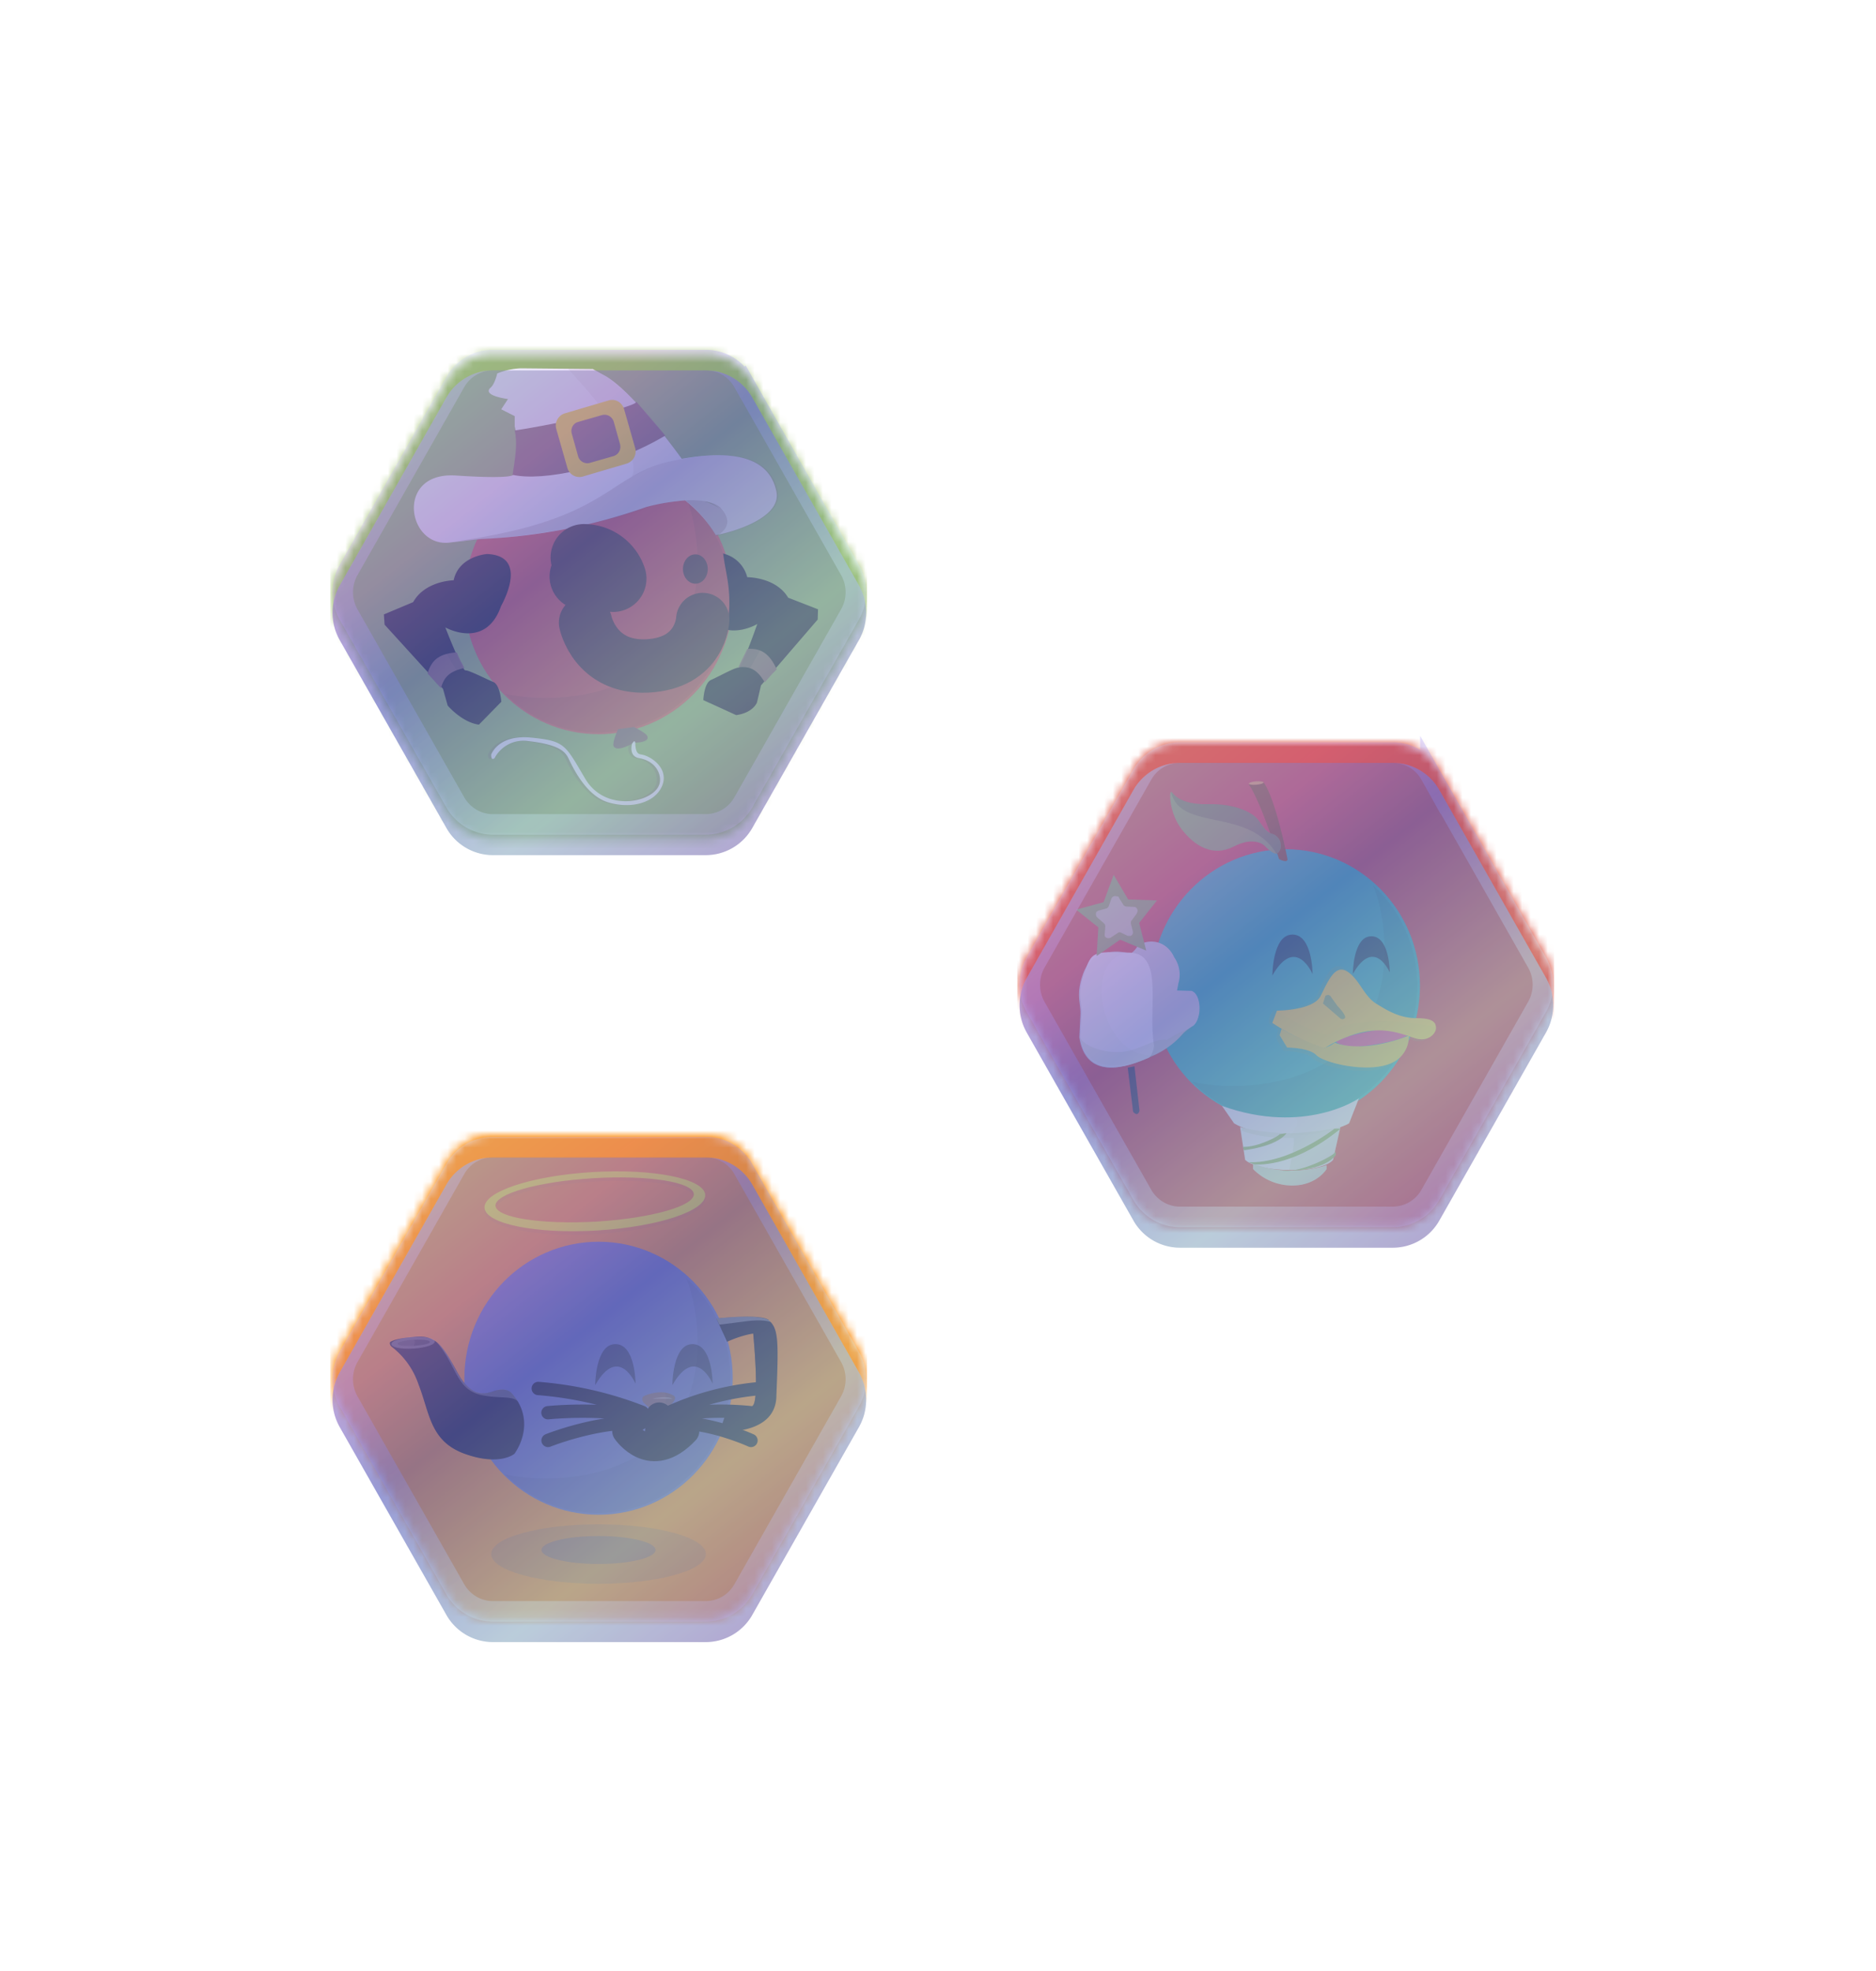 <svg xmlns="http://www.w3.org/2000/svg" fill="none" viewBox="0 0 220 231"><g filter="url(#a)" opacity=".7" style="mix-blend-mode:overlay"><circle cx="69.5" cy="161.5" r="45.5" fill="url(#b)"/></g><mask id="c" width="63" height="57" x="39" y="133" maskUnits="userSpaceOnUse" style="mask-type:luminance"><path fill="#fff" d="m88.23 136.2 12.5 22a6.5 6.5 0 0 1 0 6.4l-12.5 22.02a6.27 6.27 0 0 1-5.45 3.2h-25a6.27 6.27 0 0 1-5.44-3.2l-12.5-22.01a6.51 6.51 0 0 1 0-6.4l12.5-22.01a6.28 6.28 0 0 1 5.45-3.2h25a6.27 6.27 0 0 1 5.44 3.2Z"/></mask><g mask="url(#c)"><path fill="#FC8702" d="M101.67 129.53H38.73v64h62.94v-64Z"/><path fill="#5961A8" d="M70.2 177.53c8.69 0 15.73-7.16 15.73-16 0-8.83-7.04-16-15.73-16-8.7 0-15.74 7.17-15.74 16 0 8.84 7.05 16 15.74 16Z"/><path fill="#010101" d="M85.64 161.53c0 3.11-.9 6.15-2.6 8.74a15.58 15.58 0 0 1-6.93 5.82 15.29 15.29 0 0 1-16.88-3.3c4.07.93 14.16 1.2 19.6-5.72 4.08-4.99 3.27-13.29 1.63-17.3a15.72 15.72 0 0 1 5.18 11.76Z" opacity=".1"/><path fill="#795548" d="M69.44 137.78c-7.16.44-12.78 2.31-12.62 4.2.15 1.88 6.1 3.08 13.25 2.64 7.16-.44 12.79-2.33 12.63-4.2-.16-1.88-6.13-3.08-13.26-2.64Zm.52 5.8c-6.42.35-11.73-.45-11.85-1.84-.11-1.4 4.96-2.84 11.41-3.25 6.45-.4 11.73.44 11.84 1.84.12 1.4-4.95 2.84-11.4 3.24Z" opacity=".1"/><path fill="#FFF800" d="M69.44 137.37c-7.16.44-12.78 2.32-12.62 4.2.15 1.88 6.1 3.08 13.25 2.64 7.16-.44 12.79-2.32 12.63-4.2-.16-1.88-6.13-3.08-13.26-2.64Zm.52 5.8c-6.42.36-11.73-.44-11.85-1.84-.11-1.4 4.96-2.84 11.41-3.24 6.45-.4 11.73.44 11.84 1.84.12 1.4-4.95 2.84-11.4 3.24Z"/><path fill="#000" d="M90.18 154.73c-.9-.8-6.17-.2-6.17-.2l.35.76.9 1.97c.99-.45 2.05-.8 3.07-.97 0 .04.75 7.65-.04 8.45-.78.8-3.3 1.31-3.3 1.31l-.24.69-.39 1.03s6.69.56 6.69-4.24c.27-6.52.23-7.84-.9-8.8h.03ZM48.4 156.7s-1.85.12-2.56.53c-.2.07-.15.4.08.6a9.27 9.27 0 0 1 3.15 4.4c1.34 3.4 1.34 6.68 5.43 8.16 4.1 1.47 5.82 0 5.82 0s2.8-3.64-.35-7.16c0 0-.63-.65-1.85-.25-1.42.49-2.95.77-4.56-2.28-1.66-3-2.44-4.36-5.16-4Z"/><path fill="#fff" d="M48.49 158.05c1.4-.09 2.53-.46 2.5-.84-.02-.37-1.18-.6-2.59-.52-1.4.1-2.53.47-2.5.84.01.38 1.18.61 2.59.52ZM56.6 163.53c2.04.4 3.53.04 4.12.72-.2-.36-.35-.56-.74-1.04a1.82 1.82 0 0 0-1.81-.24c-4.3 1.6-4.57-3.8-6.93-5.64 2.4 2.84 2.24 5.6 5.35 6.2Z" opacity=".3"/><path fill="#fff" d="M84.02 154.53s5.74-.68 6.33.4c-.9-.31-2.36-.16-3.46 0l-2.52.32-.35-.72Z" opacity=".4"/><path fill="#010101" d="M46.5 158.33c1.86 1.6 2.33 3.16 2.6 3.88 1.3 3.4 1.3 6.68 5.4 8.16 4.09 1.48 5.82 0 5.82 0s2.08-2.4.67-5.6c0 0 1.53 4.4-3.11 4.4-2.13-.04-4.13-.36-5.7-2.4-2.1-2.72-3.08-7.6-5.67-8.44Z" opacity=".16"/><path fill="#010101" d="M48.53 157.73c1.04-.07 1.87-.28 1.86-.48 0-.2-.86-.3-1.9-.24-1.04.07-1.88.28-1.87.48.01.2.87.3 1.9.24Z" opacity=".35"/><path fill="#010101" d="M50.43 157.25c.2.36-1.9.48-1.9.48.17-.44.13-.68-.03-.68 0 0 1.73-.12 1.93.2Z" opacity=".35"/><path fill="#010101" d="M88.33 156.3s.75 7.63-.04 8.43c-.79.8-3.3 1.32-3.3 1.32l-.24.68s3.46-.48 4.33-1.64c.86-1.16.4-7.16.4-7.16s.1-2.12-1.15-1.64Z" opacity=".5"/><path fill="#795548" d="M75.7 163.53s1.9-.8 3.23 0c.32.16.28.44 0 .8 0 0-1.33 1.6-1.6 1.6-.28 0-1.9-1.6-1.9-1.6-.23-.4-.11-.68.28-.8Z"/><path fill="#3A3A3A" d="M77.8 163.17c.4.08.79.16 1.18.36.31.16.28.44 0 .8-.47.6-1 1.14-1.61 1.6.74-1.28 1.02-2.52.43-2.76Z" opacity=".2"/><path stroke="#000" stroke-linecap="round" stroke-linejoin="round" stroke-width="3.13" d="M76.5 169.53c.64.09.8-2.31.8-3.6m-3.94 1.8s2.95 4.4 7.08 0"/><path fill="#010101" d="M69.8 162.33s0-4.8 2.37-4.8c2.36 0 2.36 4.64 2.36 4.64s-1.97-4.64-4.73.16Zm9.05 0s0-4.8 2.36-4.8 2.36 4.64 2.36 4.64-1.96-4.64-4.72.16Z" opacity=".6"/><path fill="#fff" d="M76.5 163.93s1.57-.4 2.36 0H76.5Z" opacity=".3"/><path stroke="#000" stroke-linecap="round" stroke-linejoin="round" stroke-width="1.56" d="M75.32 165.53a42.6 42.6 0 0 0-12.2-2.8m12.04 3.33c-4.72-1.13-10.9-.49-10.9-.49m10.86 1.25c-4.83-.4-10.85 2-10.85 2m14.2-3.28a32.64 32.64 0 0 1 10.62-2.8m-10.5 3.31c4.13-1.12 9.48-.48 9.48-.48m-9.44 1.25c4.2-.4 9.44 2 9.44 2"/><path fill="#795548" d="M70.2 185.62c6.94 0 12.58-1.56 12.58-3.49 0-1.92-5.64-3.48-12.59-3.48s-12.59 1.56-12.59 3.48c0 1.93 5.64 3.49 12.6 3.49Z" opacity=".3"/><path fill="#795548" d="M70.2 183.3c3.69 0 6.68-.74 6.68-1.64 0-.91-2.99-1.64-6.68-1.64-3.7 0-6.7.73-6.7 1.64 0 .9 3 1.64 6.7 1.64Z" opacity=".6"/></g><g style="mix-blend-mode:screen"><g filter="url(#d)"><path fill="url(#e)" fill-opacity=".6" d="m88.23 136.44 12.5 22a6.49 6.49 0 0 1 0 6.4l-12.5 22a6.27 6.27 0 0 1-5.45 3.2h-25a6.27 6.27 0 0 1-5.44-3.2l-12.5-22a6.5 6.5 0 0 1 0-6.4l12.5-22a6.28 6.28 0 0 1 5.45-3.2h25a6.27 6.27 0 0 1 5.44 3.2Z"/><path fill="#1F2348" fill-opacity=".2" d="m88.23 136.44 12.5 22a6.49 6.49 0 0 1 0 6.4l-12.5 22a6.27 6.27 0 0 1-5.45 3.2h-25a6.27 6.27 0 0 1-5.44-3.2l-12.5-22a6.5 6.5 0 0 1 0-6.4l12.5-22a6.28 6.28 0 0 1 5.45-3.2h25a6.27 6.27 0 0 1 5.44 3.2Z" style="mix-blend-mode:color-burn"/></g><path stroke="url(#f)" stroke-opacity=".3" stroke-width="2.41" d="m87.18 137.03 12.5 22c.92 1.62.92 3.6 0 5.22l-12.5 22a5.07 5.07 0 0 1-4.4 2.6h-25c-1.8 0-3.48-.99-4.4-2.6l-12.5-22a5.3 5.3 0 0 1 0-5.22l12.5-22a5.07 5.07 0 0 1 4.4-2.6h25c1.81 0 3.5.99 4.4 2.6Z"/></g><g filter="url(#g)" opacity=".7" style="mix-blend-mode:overlay"><circle cx="69.5" cy="69.5" r="45.5" fill="url(#h)"/></g><mask id="i" width="63" height="58" x="39" y="41" maskUnits="userSpaceOnUse" style="mask-type:luminance"><path fill="#fff" d="m88.23 44.72 12.5 22a6.5 6.5 0 0 1 0 6.4l-12.5 22.01a6.27 6.27 0 0 1-5.45 3.2h-25a6.27 6.27 0 0 1-5.44-3.2l-12.5-22a6.51 6.51 0 0 1 0-6.4l12.5-22.01a6.28 6.28 0 0 1 5.45-3.2h25a6.27 6.27 0 0 1 5.44 3.2Z"/></mask><g mask="url(#i)"><path fill="#88B04B" d="M101.67 38.05H38.73v64h62.94v-64Z"/><path fill="#D94432" d="M70.2 86.05c8.69 0 15.73-7.16 15.73-16s-7.04-16-15.73-16c-8.7 0-15.74 7.16-15.74 16s7.05 16 15.74 16Z"/><path fill="#010101" d="M85.64 70.05c0 3.11-.9 6.15-2.6 8.74a15.58 15.58 0 0 1-6.93 5.82 15.29 15.29 0 0 1-16.88-3.3c4.07.92 14.16 1.2 19.6-5.72 4.08-4.99 3.27-13.3 1.63-17.3a15.73 15.73 0 0 1 5.18 11.76Z" opacity=".1"/><path fill="#fff" d="M91.04 57.57c-.74-3.44-4-5.04-11.09-3.8-2.12-2.92-6.22-8.12-8.97-9.72l-1.46-.8-8.38-.08a8 8 0 0 0-2.83.6s-.27 1.2-.75 1.64c-1.14.96 2.01 1.36 2.01 1.36l-.79 1.2 1.58.8v1.2c.7 2.76-.12 5.6-.12 5.6s.47.64-6.77.16c-7.24-.48-5.7 8.64-.59 7.84l3.5-.4a66.29 66.29 0 0 0 19.44-3.76c1.5-.4 2.99-.64 4.52-.76a14.82 14.82 0 0 1 3.62 4.08l.12-.08-.08.04c0 .08 7.83-1.52 7.04-5.12Zm-8.45 1.2c.66.08 1.25.36 1.77.8a5.9 5.9 0 0 0-1.77-.8Z"/><path fill="#795548" d="M80.35 58.65a13.18 13.18 0 0 1 3.62 4.2s2.48-1.12.63-3.2c0 0-.63-1.2-4.25-1Z" opacity=".5"/><path fill="#795548" d="M53.6 63.41s12.98-.36 22.35-4c0 0 6.57-1.84 8.53.16 1.97 2-.35 3.2-.35 3.2s7.87-1.6 7.08-5.2c-.78-3.6-4.33-5.2-12.2-3.6-7.86 1.6-7.31 6.92-25.4 9.44Z" opacity=".25"/><path fill="#795548" d="M66.63 43.25c4.32 4.64 8.65 10.24 7.47 12.64 1.97-1 3.19-1.68 5.86-2.12a73.22 73.22 0 0 0-3.62-4.84s-4.95-5.28-6.92-5.68h-2.8Z" opacity=".1"/><path fill="#795548" d="M60.12 55.65c3.54.8 11.48-.8 17.9-4.6l-3.39-3.96c-.2.8-12.07 3.08-14.28 3.36.36 1.4.08 3.12-.23 5.2Z"/><path fill="#FFE000" d="m66.22 48.45 5.16-1.52c.79-.24 1.57.24 1.8 1l1.3 4.56c.24.8-.23 1.6-.98 1.84l-5.15 1.52a1.46 1.46 0 0 1-1.81-1l-1.3-4.56c-.24-.8.24-1.6.98-1.84Z"/><path fill="#795548" d="m67.8 49.45 2.79-.8c.59-.16 1.18.16 1.38.76l.74 2.64c.16.6-.15 1.2-.74 1.4l-2.8.8a1.12 1.12 0 0 1-1.37-.76l-.75-2.68c-.16-.6.16-1.2.75-1.36Z"/><path fill="#000" d="M57.1 64.93s-3.3.24-3.9 3.08c0 0-3.34.04-4.75 2.56l-3.43 1.44.08 1.2 6.85 7.52.55 1.96s1.65 1.96 3.66 2.24l2.63-2.68s-.15-2-.94-2.32c-.79-.32-2.87-1.4-3.27-1.36-.39.04-2.36-5.04-2.36-5.04s4.72 2.68 6.53-2.48c0-.04 3.47-5.92-1.65-6.12Zm27.7-.08.2.08a3.8 3.8 0 0 1 2.63 2.72s3.34-.04 4.8 2.4l3.5 1.36-.04 1.2-6.65 7.72-.47 2s-.43 1.2-2.44 1.48l-3.85-1.76s.08-2 .9-2.36c.83-.36 2.83-1.48 3.23-1.44.4.04 2.2-5.12 2.2-5.12s-1.73 1.04-3.54.68c.67-4.56-.12-6.16-.47-8.96Z"/><path fill="#795548" d="M53.56 76.45c.32.8.6 1.28.9 1.84-1.88.4-2.43 1.2-2.75 2.36l-1.57-1.72c.51-1.76 1.57-2.32 3.42-2.48Zm37.53 2c-.62.6-.98 1.04-1.41 1.52-.98-1.68-1.89-1.88-3.1-1.76l1.05-2.16c1.77-.12 2.64.68 3.47 2.4Z"/><path fill="#010101" d="M57.1 64.93c2.48 1.2 2.01 5.8-.82 5.2-.16 1.16-.6 2.84-3.86 2.4-1.22.32-2.24.48-2.24.48l3.58 5.92c2.32.64 4.13 1.72 5.04 3.32 0 0-.16-2-.95-2.32-.79-.32-2.95-1.4-3.34-1.4-.4-.16-2.32-5.04-2.32-5.04s4.72 2.72 6.57-2.44c-.04-.08 3.46-5.88-1.66-6.12Z" opacity=".1"/><path fill="#010101" d="M84.92 65.81s1.9 1.12 2.29 2.72c0 0 2.75.4 3.54 2.4l1.18.4-4.33 7.6-3.15 2c-.5.41-.9.93-1.18 1.52l-.79-.4s.04-2.32 1.26-2.48c1.03-.52 2.56-1.36 3-1.36.86-1.6 1.45-3.36 2.08-5.08a5.31 5.31 0 0 1-3.54.68c.47-2.84.31-5.24-.36-8Z" opacity=".15"/><path fill="#42210B" d="M81.55 68.41c.8 0 1.45-.77 1.45-1.72s-.65-1.72-1.45-1.72c-.8 0-1.46.77-1.46 1.72s.66 1.72 1.46 1.72Z"/><path stroke="#42210B" stroke-linecap="round" stroke-linejoin="round" stroke-width="6.26" d="M68.67 72.97s1.1 5.36 7.24 5.08c6.3-.32 6.5-5.44 6.5-5.44"/><path stroke="#42210B" stroke-linecap="round" stroke-linejoin="round" stroke-width="7.82" d="M68.48 65.33a3.62 3.62 0 0 1 3.42 2.48c-1.26-.84-1.65-1.12-3.54-.24"/><path fill="#795548" d="M74.33 87.05s1.97 0 1.58-.8c-.16-.36-1.54-1.04-1.54-1.04l-.94.12c.94.8 1.18 1.36.9 1.72Z" opacity=".1"/><path fill="#795548" d="M73.75 87.17s-.43 1.44.79 1.68c2.36.4 2.75 2.4 2.36 3.2-.79 2-6.3 3.2-8.66-.8-2.36-4-2.36-4.4-6.3-4.8-3.93-.4-4.71 2-4.71 2 0 .8.39.4.39.4a3.82 3.82 0 0 1 3.93-2c3.54.4 4.33 1.2 4.73 2 .39.8 1.96 4.4 4.72 5.2 2.75.8 5.5 0 6.3-2 .78-2-1.3-3.4-2.37-3.6-.31-.08-.7 0-.79-1.12v-.08c0-.8-.39-.08-.39-.08Z" opacity=".3"/><path fill="#795548" d="M71.96 87.45c.4.8 2.36-.4 2.36-.4s1.97 0 1.58-.8c-.16-.36-1.54-1.04-1.54-1.04l-1.88.24s-.71 1.56-.52 2Z"/><path fill="#fff" d="M74.12 87.17s-.43 1.44.8 1.68c2.35.4 2.75 2.4 2.35 3.2-.78 2-6.3 3.2-8.65-.8-2.36-4-2.36-4.4-6.3-4.8-3.93-.4-4.72 2-4.72 2 0 .8.4.4.4.4a3.82 3.82 0 0 1 3.93-2c3.54.4 4.33 1.2 4.72 2 .4.8 1.97 4.4 4.72 5.2 2.75.8 5.5 0 6.3-2 .78-2-1.3-3.4-2.36-3.6-.32-.08-.71 0-.8-1.12v-.08c0-.8-.39-.08-.39-.08Z"/><path fill="#795548" d="M71.97 87.45c.4.8 1.57-.4 2.36-.4.79 0 1.97 0 1.57-.8-.59.2-2.95 1-3.93 1.2Z" opacity=".1"/></g><g style="mix-blend-mode:screen"><g filter="url(#j)"><path fill="url(#k)" fill-opacity=".6" d="m88.23 44.2 12.5 22a6.5 6.5 0 0 1 0 6.4l-12.5 22.01a6.27 6.27 0 0 1-5.45 3.2h-25a6.27 6.27 0 0 1-5.44-3.2l-12.5-22a6.51 6.51 0 0 1 0-6.4l12.5-22.01a6.28 6.28 0 0 1 5.45-3.2h25a6.27 6.27 0 0 1 5.44 3.2Z"/><path fill="#1F2348" fill-opacity=".2" d="m88.23 44.2 12.5 22a6.5 6.5 0 0 1 0 6.4l-12.5 22.01a6.27 6.27 0 0 1-5.45 3.2h-25a6.27 6.27 0 0 1-5.44-3.2l-12.5-22a6.51 6.51 0 0 1 0-6.4l12.5-22.01a6.28 6.28 0 0 1 5.45-3.2h25a6.27 6.27 0 0 1 5.44 3.2Z" style="mix-blend-mode:color-burn"/></g><path stroke="url(#l)" stroke-opacity=".3" stroke-width="2.41" d="m87.18 44.8 12.5 22c.92 1.61.92 3.6 0 5.21l-12.5 22.01a5.07 5.07 0 0 1-4.4 2.6h-25c-1.8 0-3.48-.99-4.4-2.6l-12.5-22a5.3 5.3 0 0 1 0-5.22l12.5-22a5.07 5.07 0 0 1 4.4-2.6h25c1.81 0 3.5.99 4.4 2.6Z"/></g><g filter="url(#m)" opacity=".7" style="mix-blend-mode:overlay"><circle cx="150.5" cy="115.5" r="45.5" fill="url(#n)"/></g><mask id="o" width="64" height="57" x="119" y="87" maskUnits="userSpaceOnUse" style="mask-type:luminance"><path fill="#fff" d="m168.8 90.2 12.5 22a6.5 6.5 0 0 1 0 6.4l-12.5 22.02a6.27 6.27 0 0 1-5.45 3.2h-25a6.27 6.27 0 0 1-5.44-3.2l-12.5-22.01a6.51 6.51 0 0 1 0-6.4l12.5-22.01a6.28 6.28 0 0 1 5.45-3.2h25a6.27 6.27 0 0 1 5.44 3.2Z"/></mask><g mask="url(#o)"><path fill="#D94432" d="M182.26 83.53H119.3v64h62.95v-64Z"/><path fill="#21BCA5" d="M150.78 131.53c8.7 0 15.74-7.16 15.74-16 0-8.83-7.05-16-15.74-16-8.69 0-15.73 7.17-15.73 16 0 8.84 7.04 16 15.73 16Z"/><path fill="#010101" d="M166.2 115.53c0 3.11-.9 6.15-2.6 8.74a15.58 15.58 0 0 1-6.92 5.82 15.28 15.28 0 0 1-16.88-3.3c4.07.93 14.16 1.2 19.6-5.72 4.08-4.99 3.27-13.29 1.63-17.3a15.96 15.96 0 0 1 5.17 11.76Z" opacity=".1"/><path fill="#825105" d="M150.99 100.7s-1.38-7.13-2.84-9.05c-.08-.08-.67-.2-1.61.24l-.08.08s1.02 1.04 3.54 8.72c0 0 .99.52.99 0Z"/><path fill="#F4B145" d="M147.33 91.97c.48-.04.86-.16.85-.27-.01-.1-.4-.17-.88-.13-.48.04-.86.16-.85.27.01.11.4.17.88.13Z"/><path fill="#88B04B" d="M149.69 100.05s.28-.04.47-.56c.2-.76-.2-1.52-.94-1.76-.79-.2-1.14-.96-1.7-1.68-.55-.72-2.51-1.88-5.86-1.8-3.34.08-4-1.2-4.28-1.44-.28-.24-.32 2.4 1.18 4.36 1.5 1.96 3.66 3.32 6.13 2.04 2.48-1.28 3.62-.08 3.62-.08s.87.96 1.38.92Z"/><path fill="#010101" d="M149.69 100.05s.27-.04.47-.56c.2-.76-.2-1.52-.94-1.76-.8-.2-1.15-.96-1.7-1.68s-2.51-1.92-5.86-1.8c-3.85.12-4.4-1.88-4.32-1.36 1.17 4.6 9 1.68 12.35 7.16Z" opacity=".2"/><path fill="#303030" d="m132.88 130.3-.63-5.17.79-.16.59 5.2s-.16.8-.75.13Z"/><path fill="#D8D8D8" d="M137.71 112.21c.63.92.79 2.04.47 3.08l-.15.8 1.69.04c1.18.36 1.26 3.2.23 4.08a6.5 6.5 0 0 0-1.18.88 9.86 9.86 0 0 1-3.3 2.52l-1.3.56c-2.36.96-6.84 2.36-7.6-2.6l.13-2.64c.08-1.32-.6-2.28.31-4.8.9-2.52 3.46-2.92 5.35-2.4 0 0 .32.2.94-.68.63-.88 3.27-1.32 4.41 1.16Z"/><path fill="#fff" d="M134.7 123.97c-2.2.96-7.24 2.88-8.03-2.44l.16-2.68c.08-1.32-.6-2.28.31-4.8.9-2.52.95-2.56 5.35-2.4 4.06.12 2.09 6.52 2.84 10.84 0 .44-.28 1.32-.63 1.48Z"/><path fill="#88B04B" d="M135.52 123.62c1.26-.28-7.94 4.12-8.85-2.09l.12-2.64c.08-1.31-.59-2.28.31-4.8.9-2.52 3.47-2.92 5.36-2.4-5.83.37-3.31 12.77 3.06 11.93Z" opacity=".05"/><path fill="#88B04B" d="M140 120.3s-3.26 2.88-4.48 3.36c-1.07.4-6.38 3.23-8.27-.2-.23-.6-.47-1.24-.59-1.88.36.88 2.25 1.67 4.17 1.72 2.6.12 4.41-1.72 6.02-1.44.99-.64 2.05-1.17 3.15-1.56Z" opacity=".16"/><path fill="#88B04B" d="m132.3 105.41 3.38.12-2.09 2.64.83 3.24-3.07-1.28-2.75 1.92.2-3.36-2.6-2.08 3.22-.88 1.18-3.2 1.7 2.88Z"/><path fill="#fff" d="m131.24 105.25.5.8c.09.12.25.2.4.2l.87.04c.23 0 .4.24.4.48l-.09.28-.59.8c-.11.08-.11.2-.11.4l.23.92c.04.2-.04.44-.27.52h-.32l-.82-.4a.35.35 0 0 0-.4.08l-.79.52a.53.53 0 0 1-.63-.08c-.07-.08-.07-.2-.07-.32l.07-.92c0-.16-.07-.28-.2-.4l-.74-.64c-.16-.12-.2-.4-.12-.64l.24-.16.9-.24a.53.53 0 0 0 .32-.28l.31-.88a.47.47 0 0 1 .6-.28c.15 0 .27.04.3.16v.04Z" opacity=".5"/><path fill="#010101" d="M149.21 114.33s0-4.8 2.36-4.8 2.36 4.64 2.36 4.64-1.97-4.64-4.72.16Zm9.44-.2s0-4.4 2.17-4.4c2.16 0 2.16 4.24 2.16 4.24s-1.8-4.23-4.33.17Z" opacity=".6"/><g fill="#88B04B" opacity=".2"><path d="M148.81 119.97c-.08-.6.16-1.16.55-1.56 0 0 4.25 0 5.12-1.84.86-1.84 1.69-4.04 3.1-3.12 2.25 1.32 1.97 3.12 3.39 4.04 1.41.92 2.83 2.28 4.8 2.28 1.97 0 2.28.2 2.28.84 0 .64-.87 1.88-2.56 1.24-1.69-.64-4.09-1.72-7.79-.16s-1.96 1.88-4.25.92a28.31 28.31 0 0 1-4.64-2.64Z"/><path d="m149.9 120.57-.24 1.16.86 1.44s2.56 0 3.42.88c.87.88 5.4 2 8.23 1.16 2.83-.84 2.63-3.44 2.63-3.44s-5 2.16-8.7.84c-.36.28-.77.49-1.21.6-.87-.28-1.73-.6-2.6-1a8.3 8.3 0 0 1-2.4-1.64Z"/><path d="M165.05 121.33s-2.28-.88-3.98-.56c-1.33.2-2.63.52-3.89 1.04 1.65.68 5.35-.48 7.87-.48Z"/></g><path fill="#EB5273" d="M165.07 121.33s-2.28-.88-3.98-.56c-1.69.32-3.54.72-4.44 1.36 0 0 .94.68 2.83.52 1.89-.16 4.76-.72 5.59-1.32Z"/><path fill="#FBDB31" d="m149.2 119.9.55-1.45s4.25 0 5.12-1.72c.86-1.72 1.69-3.76 3.1-2.88 1.42.88 1.97 2.88 3.39 3.76 1.42.88 2.83 1.72 4.8 1.72 1.97 0 2.24.56 2.24 1.16 0 .6-.86 1.72-2.56 1.16-1.69-.56-4.09-1.6-7.78-.16-3.7 1.44-1.97 1.72-4.25.88a32.14 32.14 0 0 1-4.6-2.48Z"/><path fill="#88B04B" d="m149.2 119.9.55-1.45c1.81 1.3 3.82 2.27 5.94 2.88 1.7-2 8.5-2 12.75-.88.04.56-.86 1.72-2.56 1.16-1.69-.55-4.09-1.6-7.79-.16-3.7 1.44-1.96 1.72-4.25.88a27.17 27.17 0 0 1-4.64-2.44Z" opacity=".05"/><path fill="#88B04B" d="m155.42 116.73-.27.88 2 1.72c.16.16.4.16.56 0 .27-.28-.87-1.44-.87-1.44l-.83-1.16c-.15-.16-.39-.16-.59 0 .04 0 .04 0 0 0Z"/><path fill="#FBDB31" d="m150.3 120.57-.23.76.87 1.44s2.55 0 3.42.88c.86.88 5.39 2 8.22 1.16 2.83-.84 2.64-3.44 2.64-3.44s-5 2.16-8.7.84a3.5 3.5 0 0 1-1.22.6c-.86-.28-1.73-.6-2.6-1-1.37-.6-2.4-1.24-2.4-1.24Z"/><path fill="#88B04B" d="m150.3 120.57-.23.76.87 1.44s2.55 0 3.42.88c.86.88 5.39 2 8.22 1.16 2.83-.84 2.64-3.44 2.64-3.44s-5 2.16-8.7.84a3.5 3.5 0 0 1-1.22.6c-.86-.28-1.73-.6-2.6-1-1.37-.6-2.4-1.24-2.4-1.24Z" opacity=".2"/><path fill="#EDEDED" d="m143.3 129.61 1.42 2.04s2.44 1.6 6.61 1.44c5.15-.28 6.88-1.44 6.88-1.44l1.15-2.92s-6.3 4.37-16.06.88Z"/><path fill="#EDEDED" d="M146.02 135.94c.23.2.5.37.79.47 2.4 1.05 8.26 1 9.52-.47l.86-3.84c-3.85 1-7.9 1-11.76 0l.59 3.84Z"/><path fill="#EDEDED" d="M146.95 137.01a6.43 6.43 0 0 0 4.6 1.93c2.88 0 4.02-1.93 4.02-1.93v-.44s-4.29 1.53-8.62-.2v.64Z"/><path fill="#88B04B" d="m151.34 133.1.63-.04c2.16 0 4.3-.48 6.25-1.4l1.14-2.93s-2.8 1.96-7.55 2.2c.94.44-.47 2.16-.47 2.16Z" opacity=".05"/><path fill="#88B04B" d="M146.97 137.01a6.43 6.43 0 0 0 4.6 1.93c2.87 0 4.02-1.93 4.02-1.93v-.44s-4.3 1.53-8.62-.2v.64Z" opacity=".3"/><path fill="#88B04B" d="M150.04 132.93c.12.12-2.52 1.56-4.29 1.48l.12.4s3.81-.4 5-2l-.83.12Zm6.6 1.92c.48.28-4.04 2.68-6.29 2.36l1.58-.04s3.54-.16 4.72-1.8v-.52Zm-.15-2.56s-5.27 4.12-10.07 3.92l.63.24s4.29.64 10.15-4.16h-.71Z"/><g fill="#88B04B" opacity=".15"><path d="M151.19 137.13c2.2.04 4.44-.36 5.15-1.2l.87-3.84c-1.86.4-3.74.64-5.63.72.35.6.04 2.32-.4 4.32Z"/><path d="M151.62 132.81c4.01 0 5.4-.6 5.4-.6l-.25.6s-6.6 1.44-11.17-.28v-.44s2 .72 6.02.72Z"/></g></g><g style="mix-blend-mode:screen"><g filter="url(#p)"><path fill="url(#q)" fill-opacity=".6" d="m168.8 90.2 12.5 22a6.5 6.5 0 0 1 0 6.4l-12.5 22.02a6.27 6.27 0 0 1-5.45 3.2h-25a6.27 6.27 0 0 1-5.44-3.2l-12.5-22.01a6.51 6.51 0 0 1 0-6.4l12.5-22.01a6.28 6.28 0 0 1 5.45-3.2h25a6.27 6.27 0 0 1 5.44 3.2Z"/><path fill="#1F2348" fill-opacity=".2" d="m168.8 90.2 12.5 22a6.5 6.5 0 0 1 0 6.4l-12.5 22.02a6.27 6.27 0 0 1-5.45 3.2h-25a6.27 6.27 0 0 1-5.44-3.2l-12.5-22.01a6.51 6.51 0 0 1 0-6.4l12.5-22.01a6.28 6.28 0 0 1 5.45-3.2h25a6.27 6.27 0 0 1 5.44 3.2Z" style="mix-blend-mode:color-burn"/></g><path stroke="url(#r)" stroke-opacity=".3" stroke-width="2.41" d="m167.75 90.8 12.5 22c.92 1.61.92 3.6 0 5.21l-12.5 22.01a5.07 5.07 0 0 1-4.4 2.6h-25c-1.8 0-3.48-.99-4.4-2.6l-12.5-22a5.3 5.3 0 0 1 0-5.22l12.5-22a5.07 5.07 0 0 1 4.4-2.6h25c1.81 0 3.5.99 4.4 2.6Z"/></g><defs><linearGradient id="e" x1="43.95" x2="89.79" y1="135.37" y2="193.02" gradientUnits="userSpaceOnUse"><stop stop-color="#CCE8FE"/><stop offset=".24" stop-color="#CDA0FF"/><stop offset=".4" stop-color="#8489F5"/><stop offset=".71" stop-color="#CDF1FF"/><stop offset="1" stop-color="#B591E9"/></linearGradient><linearGradient id="f" x1="43.95" x2="89.79" y1="135.37" y2="193.02" gradientUnits="userSpaceOnUse"><stop stop-color="#CCE8FE"/><stop offset=".24" stop-color="#CDA0FF"/><stop offset=".4" stop-color="#8489F5"/><stop offset=".71" stop-color="#CDF1FF"/><stop offset="1" stop-color="#B591E9"/></linearGradient><linearGradient id="k" x1="43.95" x2="89.79" y1="43.13" y2="100.79" gradientUnits="userSpaceOnUse"><stop stop-color="#CCE8FE"/><stop offset=".24" stop-color="#CDA0FF"/><stop offset=".4" stop-color="#8489F5"/><stop offset=".71" stop-color="#CDF1FF"/><stop offset="1" stop-color="#B591E9"/></linearGradient><linearGradient id="l" x1="43.95" x2="89.79" y1="43.13" y2="100.79" gradientUnits="userSpaceOnUse"><stop stop-color="#CCE8FE"/><stop offset=".24" stop-color="#CDA0FF"/><stop offset=".4" stop-color="#8489F5"/><stop offset=".71" stop-color="#CDF1FF"/><stop offset="1" stop-color="#B591E9"/></linearGradient><linearGradient id="q" x1="124.52" x2="170.36" y1="89.13" y2="146.79" gradientUnits="userSpaceOnUse"><stop stop-color="#CCE8FE"/><stop offset=".24" stop-color="#CDA0FF"/><stop offset=".4" stop-color="#8489F5"/><stop offset=".71" stop-color="#CDF1FF"/><stop offset="1" stop-color="#B591E9"/></linearGradient><linearGradient id="r" x1="124.52" x2="170.36" y1="89.13" y2="146.79" gradientUnits="userSpaceOnUse"><stop stop-color="#CCE8FE"/><stop offset=".24" stop-color="#CDA0FF"/><stop offset=".4" stop-color="#8489F5"/><stop offset=".71" stop-color="#CDF1FF"/><stop offset="1" stop-color="#B591E9"/></linearGradient><filter id="a" width="139" height="139" x="0" y="92" color-interpolation-filters="sRGB" filterUnits="userSpaceOnUse"><feFlood flood-opacity="0" result="BackgroundImageFix"/><feBlend in="SourceGraphic" in2="BackgroundImageFix" result="shape"/><feGaussianBlur result="effect1_foregroundBlur_1313_5818" stdDeviation="12"/></filter><filter id="d" width="62.57" height="59.22" x="39" y="133.23" color-interpolation-filters="sRGB" filterUnits="userSpaceOnUse"><feFlood flood-opacity="0" result="BackgroundImageFix"/><feBlend in="SourceGraphic" in2="BackgroundImageFix" result="shape"/><feColorMatrix in="SourceAlpha" result="hardAlpha" values="0 0 0 0 0 0 0 0 0 0 0 0 0 0 0 0 0 0 127 0"/><feOffset dy="2.41"/><feGaussianBlur stdDeviation="4.81"/><feComposite in2="hardAlpha" k2="-1" k3="1" operator="arithmetic"/><feColorMatrix values="0 0 0 0 0 0 0 0 0 0 0 0 0 0 0 0 0 0 0.05 0"/><feBlend in2="shape" result="effect1_innerShadow_1313_5818"/></filter><filter id="g" width="139" height="139" x="0" y="0" color-interpolation-filters="sRGB" filterUnits="userSpaceOnUse"><feFlood flood-opacity="0" result="BackgroundImageFix"/><feBlend in="SourceGraphic" in2="BackgroundImageFix" result="shape"/><feGaussianBlur result="effect1_foregroundBlur_1313_5818" stdDeviation="12"/></filter><filter id="j" width="62.57" height="59.22" x="39" y="41" color-interpolation-filters="sRGB" filterUnits="userSpaceOnUse"><feFlood flood-opacity="0" result="BackgroundImageFix"/><feBlend in="SourceGraphic" in2="BackgroundImageFix" result="shape"/><feColorMatrix in="SourceAlpha" result="hardAlpha" values="0 0 0 0 0 0 0 0 0 0 0 0 0 0 0 0 0 0 127 0"/><feOffset dy="2.41"/><feGaussianBlur stdDeviation="4.81"/><feComposite in2="hardAlpha" k2="-1" k3="1" operator="arithmetic"/><feColorMatrix values="0 0 0 0 0 0 0 0 0 0 0 0 0 0 0 0 0 0 0.05 0"/><feBlend in2="shape" result="effect1_innerShadow_1313_5818"/></filter><filter id="m" width="139" height="139" x="81" y="46" color-interpolation-filters="sRGB" filterUnits="userSpaceOnUse"><feFlood flood-opacity="0" result="BackgroundImageFix"/><feBlend in="SourceGraphic" in2="BackgroundImageFix" result="shape"/><feGaussianBlur result="effect1_foregroundBlur_1313_5818" stdDeviation="12"/></filter><filter id="p" width="62.57" height="59.22" x="119.57" y="87" color-interpolation-filters="sRGB" filterUnits="userSpaceOnUse"><feFlood flood-opacity="0" result="BackgroundImageFix"/><feBlend in="SourceGraphic" in2="BackgroundImageFix" result="shape"/><feColorMatrix in="SourceAlpha" result="hardAlpha" values="0 0 0 0 0 0 0 0 0 0 0 0 0 0 0 0 0 0 127 0"/><feOffset dy="2.41"/><feGaussianBlur stdDeviation="4.81"/><feComposite in2="hardAlpha" k2="-1" k3="1" operator="arithmetic"/><feColorMatrix values="0 0 0 0 0 0 0 0 0 0 0 0 0 0 0 0 0 0 0.05 0"/><feBlend in2="shape" result="effect1_innerShadow_1313_5818"/></filter><radialGradient id="b" cx="0" cy="0" r="1" gradientTransform="rotate(90 -46 115.5) scale(45.5)" gradientUnits="userSpaceOnUse"><stop stop-color="#fff" stop-opacity="0"/><stop offset=".5" stop-color="#fff"/><stop offset="1" stop-color="#fff" stop-opacity=".2"/></radialGradient><radialGradient id="h" cx="0" cy="0" r="1" gradientTransform="rotate(90 0 69.5) scale(45.5)" gradientUnits="userSpaceOnUse"><stop stop-color="#fff" stop-opacity="0"/><stop offset=".5" stop-color="#fff"/><stop offset="1" stop-color="#fff" stop-opacity=".2"/></radialGradient><radialGradient id="n" cx="0" cy="0" r="1" gradientTransform="rotate(90 17.5 133) scale(45.5)" gradientUnits="userSpaceOnUse"><stop stop-color="#fff" stop-opacity="0"/><stop offset=".5" stop-color="#fff"/><stop offset="1" stop-color="#fff" stop-opacity=".2"/></radialGradient></defs></svg>